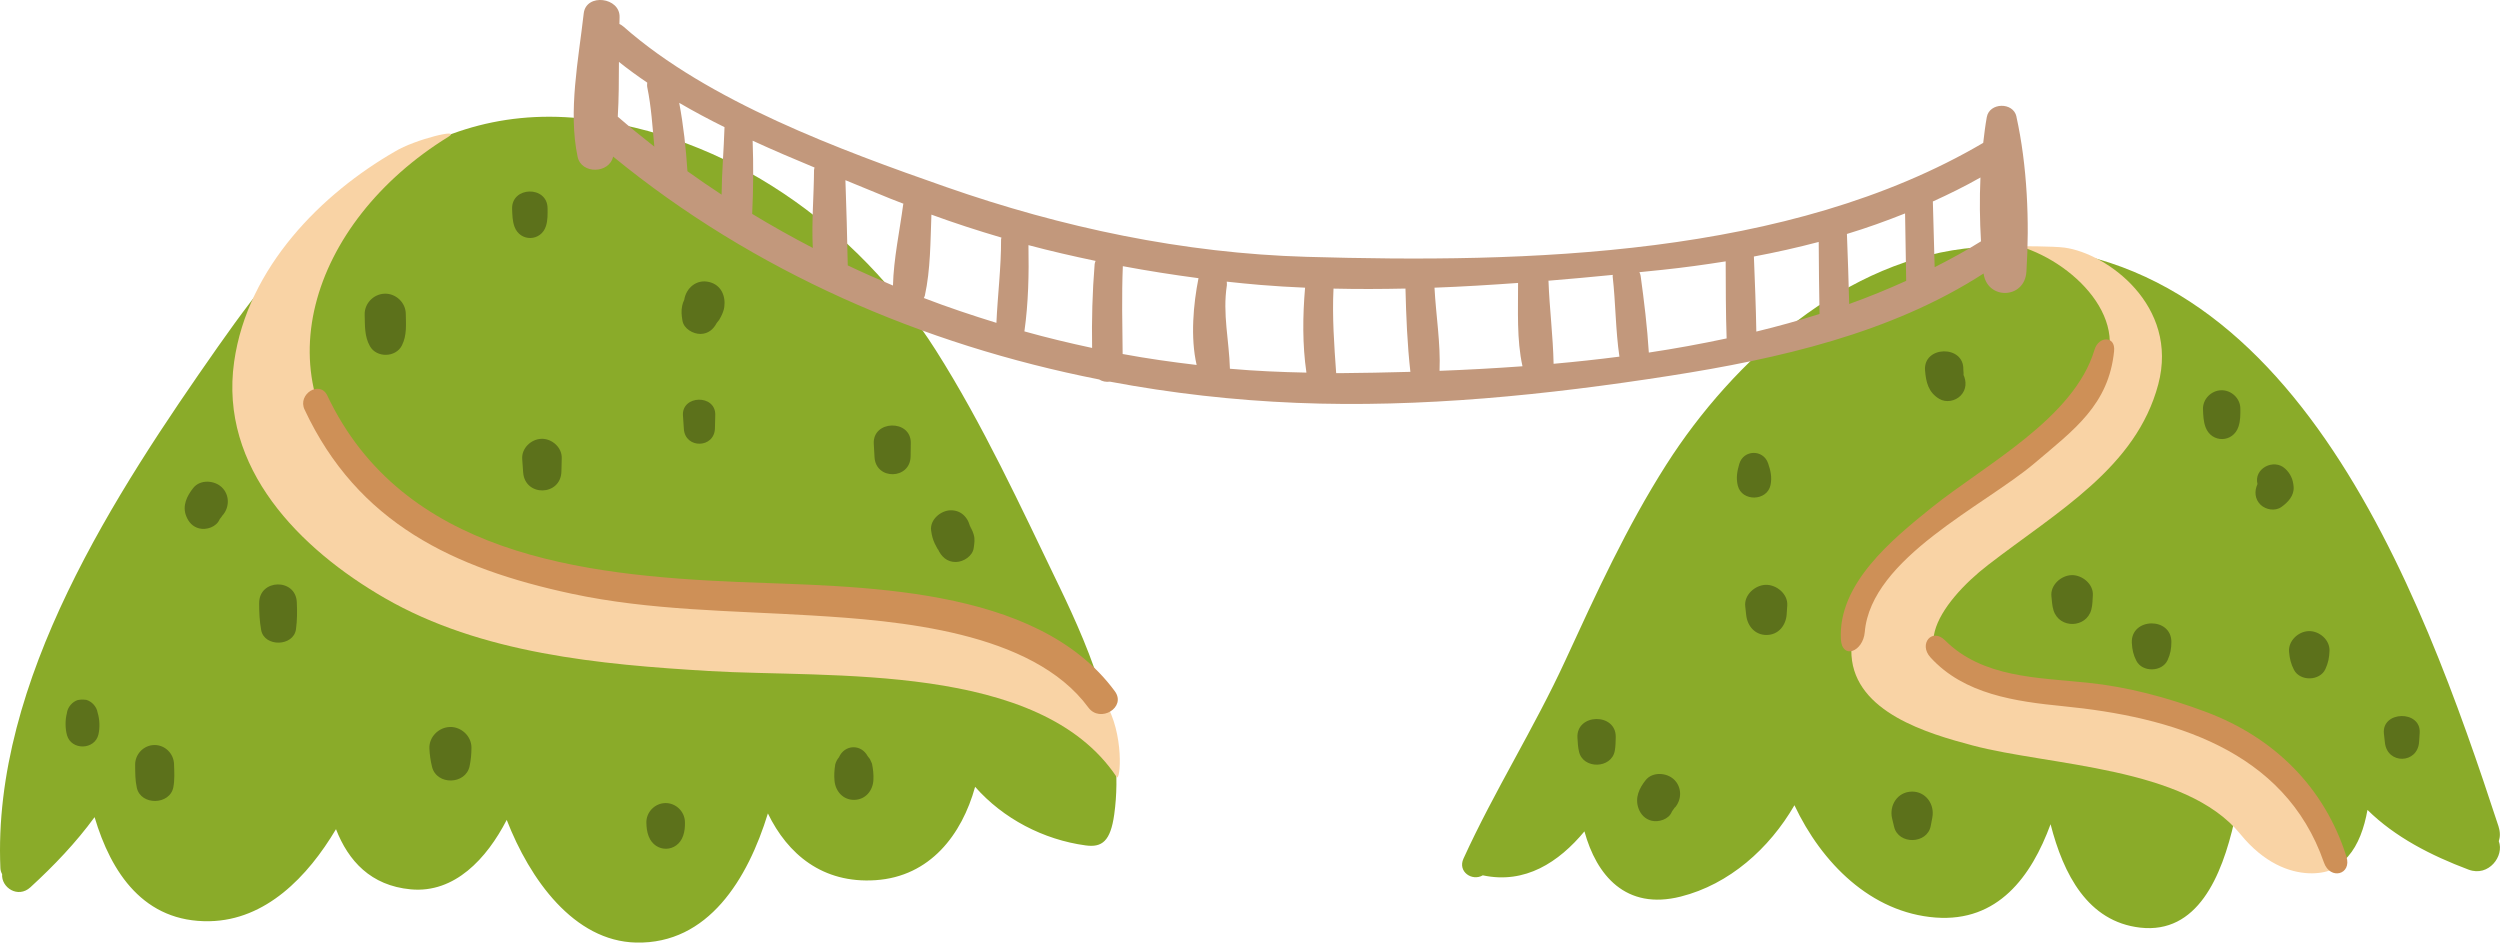<svg xmlns="http://www.w3.org/2000/svg" width="1080" height="407.2" viewBox="0 0 1080 407.2"><g id="a"/><g id="b"><g id="c"><g id="d"><path d="M457.32 252.75c-16.38-33.96-32.81-69.55-53.04-101.43-33.97-53.52-90.1-93.61-153.38-100.17-72.69-7.53-119.29 45.22-156.71 98.58C49.97 212.8-3.39 293.98.17 375.09c.05.99.35 1.8.75 2.54-.45 5.75 6.82 10.63 12.22 5.67 10.24-9.39 19.67-19.27 27.72-30.29 7.11 23.96 21.3 45.53 49.74 44.95 24.18-.49 42.29-19.12 54.55-39.76 5.33 13.69 15 24.39 32.29 26 18.97 1.77 32.85-13.29 41.46-30.01 10.03 25.81 29.07 52.38 55.87 53 31.21.72 48.27-27.48 56.96-55.79 8.52 17.59 23.61 30.37 46.52 28.84 23.58-1.58 37.28-19.67 43-40.33 12.09 13.74 29.51 22.85 47.81 25.32 6.99.94 10.68-1.78 12.29-13.4 4.77-34.27-9.2-68.35-24.02-99.08zm622.08 104.36c-33.5-102.17-90.81-260.53-225.57-250.23-56.19 4.3-105.22 48.72-133.98 93.83-17.11 26.85-30.31 55.68-43.62 84.6-13.42 29.19-30.76 56.53-44.01 85.62-2.59 5.68 3.75 9.89 8.35 7.21 18.28 3.91 32.83-5.66 43.91-18.99 5.19 18.93 17.8 34.18 41.6 28.17 20.92-5.27 38.26-20.7 49.12-39.46 11.74 24.93 33.07 46.42 60.97 48.52 26.93 2.02 41.36-17.69 49.68-40.32 5.55 21.64 16.06 42.07 38.68 44.67 24.65 2.83 35.26-21.83 40.73-46.12 6.55 11.1 15.95 19.83 29.39 21.86 17.83 2.7 25.35-11.11 28.1-26.59 11.89 11.73 27.42 19.69 43.68 25.8 8.75 3.27 15.51-5.99 13.05-12.28.62-1.83.67-3.95-.1-6.29z" fill="#8aab29"/><path d="M42.53 317.26c-1.55 6.78-11.75 7.01-13.6.3-.77-2.84-.83-6.47-.04-9.44.27-2.58 2.36-5.01 4.76-5.72.14-.05.27-.01.42-.04.42-.12.87-.12 1.32-.13.47-.01.91-.02 1.35.07.14.02.27-.02.42.01 2.42.61 4.61 2.95 5 5.51.93 2.92 1.03 6.56.37 9.43zm32.65 12.81c-.14-4.58-3.96-8.32-8.58-8.22-4.62.11-8.27 4.01-8.22 8.59.04 3.34-.01 6.56.72 9.86 1.73 7.82 14.43 7.54 15.81-.35.59-3.32.38-6.54.27-9.88zm36.77-69.56c0 4 .16 7.71.87 11.67 1.36 7.45 14 7.17 15.04-.33.54-3.97.53-7.7.36-11.69-.44-10.48-16.29-10.13-16.26.36zm-16.15-50.02c-3.19-3.05-9.31-3.44-12.27.26-2.76 3.45-4.86 7.67-3.11 12.14 1.01 2.63 2.79 4.67 5.62 5.38 3.17.8 7.39-.63 8.79-3.81.04-.1.1-.19.13-.27.31-.38.66-.74.92-1.17.43-.76.49-.86.18-.26 3.15-3.52 3.23-8.93-.26-12.27zm70.43-83.62c-4.82.11-8.84 4.22-8.69 9.07.14 4.76-.14 9.3 2.26 13.6 2.88 5.14 11.17 4.96 13.82-.3 2.21-4.42 1.74-8.93 1.68-13.7-.07-4.83-4.27-8.78-9.07-8.67zm55-36.55c.11 2.6.12 5.13 1.03 7.61 2.43 6.66 11.46 6.47 13.6-.29.8-2.53.7-5.06.69-7.66-.05-9.88-15.69-9.55-15.32.33zm73.81 89.26c.13 1.92.26 3.84.39 5.76.6 8.65 13.21 8.37 13.42-.29.05-1.93.1-3.85.14-5.78.23-9.01-14.58-8.7-13.96.3zm-100.65 134.48c-4.87.11-9.11 4.33-8.89 9.28.12 2.72.49 5.32 1.15 7.98 2.03 8 14.53 7.73 16.22-.36.55-2.68.8-5.29.8-8.02.0-4.95-4.42-9-9.27-8.89zm39.55-124.49c-4.49.1-8.68 4.08-8.35 8.72.13 1.92.26 3.84.41 5.76.73 10.64 16.26 10.31 16.53-.36.05-1.92.1-3.85.14-5.78.12-4.65-4.24-8.45-8.72-8.35zm72.51-67.72c-5.53-1.4-10.07 2.55-10.88 7.73-.36.77-.69 1.56-.85 2.41-.51 2.32-.29 4.27.11 6.58.57 3.45 4.62 5.76 7.84 5.69 3.27-.07 5.51-1.99 6.9-4.65.05-.07.07-.1.14-.19.7-.75 1.26-1.59 1.69-2.52.68-1.34 1.29-2.77 1.49-4.26.65-4.8-1.35-9.51-6.44-10.79zm71.02 69.89c.11 1.92.22 3.84.32 5.76.57 10.03 15.45 9.71 15.59-.35.04-1.92.06-3.84.08-5.78.13-10.31-16.58-9.95-15.99.36zm41.6 35.39c-.16-.76-.18-.57.0.0h0zm1.55 3.72c-.29-.94-.67-1.86-1.15-2.75-.19-.37-.32-.7-.41-.98.07.35.16.88.27 1.68-.63-4.62-3.68-8.46-8.72-8.35-4.26.1-8.99 4.1-8.37 8.72.31 2.24.67 3.69 1.6 5.72.22.48 1.96 3.76 1.26 2.14 1.43 3.37 4 5.84 7.9 5.75 3.27-.06 7.2-2.59 7.65-6.09.26-1.95.61-3.91-.05-5.85zm-43.92 99.05c-.3-.66-.6-1.3-.88-1.96-.44-.59-.76-1-.99-1.28-2.84-5.31-9.92-5.1-12.4.48-.75.92-1.31 1.93-1.61 3.1-.38 2.42-.55 4.64-.31 7.08.43 4.56 3.76 8.33 8.58 8.22 4.83-.11 8-4.01 8.22-8.59.13-2.43-.13-4.65-.61-7.05zm-89.32 17.03c-4.55.1-8.26 3.96-8.15 8.51.05 2.05.26 3.96 1.01 5.88 2.84 7.28 12.38 7.08 14.89-.32.67-1.94.81-3.88.76-5.92-.1-4.55-3.97-8.26-8.52-8.15zm410.62-28.49c-.05 2.01-.06 3.99-.43 5.98-1.46 7.7-13.65 7.96-15.43.33-.47-1.97-.56-3.95-.68-5.95-.69-10.66 16.75-11.04 16.54-.36zm25.18 18.32c-3.17-3.05-9.31-3.44-12.26.26-2.79 3.51-4.71 7.61-3.11 12.15.92 2.61 2.85 4.68 5.61 5.37 3.08.78 7.52-.58 8.79-3.81.05-.12.12-.23.18-.33.2-.29.48-.66.83-1.15.45-.74.54-.81.23-.23 3.15-3.51 3.22-8.93-.27-12.27zm40.63-136.63c-2.1-6.1-10.61-5.92-12.43.26-.94 3.2-1.48 6.12-.64 9.45 1.77 6.97 12.67 6.73 14.13-.31.69-3.37.02-6.27-1.05-9.4zm-.99 52.52c-4.62.1-9.43 4.34-8.88 9.27.14 1.28.27 2.55.42 3.83.52 4.74 3.85 8.66 8.94 8.56 5.07-.11 8.23-4.19 8.54-8.94.08-1.28.17-2.56.26-3.84.32-4.95-4.67-8.99-9.28-8.88zm63.01 89.33c-6.11.13-9.79 5.94-8.44 11.6.29 1.2.57 2.41.86 3.6 1.86 7.82 14.3 7.55 15.82-.35.23-1.2.45-2.42.69-3.64 1.11-5.7-2.83-11.35-8.94-11.22zm95.12-64.21c.16 2.88.64 5.13 1.98 7.73 2.6 5.02 11.1 4.85 13.46-.3 1.23-2.66 1.62-4.93 1.65-7.82.07-11.01-17.64-10.63-17.09.38zm-25.99-29.31c-4.55.1-9.27 4.28-8.75 9.14.22 2.02.3 4.13.91 6.07 2.52 8.04 14.18 7.78 16.34-.36.53-1.96.51-4.08.65-6.11.32-4.87-4.58-8.84-9.14-8.75zm102.47 24.18c-4.53.1-8.95 4.18-8.56 8.94.25 2.89.79 5.18 2.12 7.77 2.61 5.08 11.19 4.89 13.58-.3 1.22-2.65 1.67-4.95 1.78-7.85.2-4.77-4.38-8.65-8.93-8.56zm32.42 44.34c.14 1.28.29 2.56.43 3.84 1.04 9.5 14.15 9.21 14.77-.32.08-1.29.17-2.57.25-3.86.66-9.99-16.54-9.61-15.45.33zm-70.26-148.39c-4.34.1-8.07 3.84-7.9 8.25.11 2.66.17 5.17 1.11 7.71 2.6 6.98 11.96 6.78 14.25-.31.84-2.58.79-5.08.78-7.76-.02-4.4-3.9-7.98-8.23-7.89zm27.61 33.88c-4.92-4.58-13.64-.05-11.98 6.59-.1.27-.12.35.01.08h0c-1.42 3.04-1.16 6.52 1.36 8.93 2.28 2.18 6.29 2.86 8.97.95 2.83-1.99 5.55-4.88 5.29-8.66-.22-3.17-1.3-5.7-3.65-7.89zm-140.16-31.6c-2.34 2.44-6.37 3.2-9.33 1.41-4.67-2.82-5.69-7.23-6.09-12.32-.81-10.64 16.84-11.04 16.54-.36-.01.54.29 2.86-.01 2.14 1.46 3.07 1.37 6.54-1.11 9.13z" fill="#5c711b"/><path d="M1010.43 372.82c-16.75-41.78-43.4-60.43-86.39-69.88-18.89-4.15-46.7-6.53-65.76-9.28-39.85-5.75-20.22-33.59.57-49.61 30.27-23.34 63.96-42.07 73.51-77.97 9.06-34.07-22.14-56.62-40.48-59.11-4.52-.62-19.81-.65-19.24-.55 25.17 7.63 51.53 35.44 32.06 59.42-11.89 14.64-38.51 34.15-53.13 45.88-21.16 16.98-53.72 40.65-51.73 71.41 1.59 24.62 32.95 33.75 52.21 38.87 33.25 8.87 92.08 9.14 115.8 38.35 20.49 25.22 43.87 15.68 42.57 12.47z" fill="#f9d3a5"/><path d="M477.34 303.27c-29.89-47.67-114.59-45.3-189.86-50.6-45.13-3.17-91.77-10.85-126.36-42.3-49.69-45.16-27.29-114.32 32.48-151.21 6.59-4.06-14.4 1.04-22.94 6.27-31.34 18.01-63.69 49.81-69.51 90.85-6.52 45.92 28.46 80.96 65.03 102.07 41.7 24.07 93.07 28.72 140.12 31.53 52.41 3.13 142.84-4.06 176.07 45.75 1.66 2.47 3.47-18.78-5.02-32.35z" fill="#f9d3a5"/><path d="M871.11 50.35c-1.41-6.34-11.69-6.12-12.82.27-.65 3.62-1.11 7.35-1.54 11.1-83.94 49.34-197.25 51.99-292.36 49.23-53.21-1.54-105.59-12.64-155.71-30.17-45.59-15.94-102.71-36.93-139.34-69.29-.56-.5-1.16-.84-1.75-1.11.04-.94.02-1.91.07-2.84.37-8.78-14.49-10.58-15.49-1.75-2.23 19.75-6.8 42.34-2.63 61.97 1.61 7.6 13.71 7.28 15.33-.11 60.81 49.79 133.63 81.22 209.97 96.28 1.38.87 3.02 1.18 4.65.95 26.61 5.01 53.62 8.06 80.69 9.16 53.65 2.2 108.34-3.45 161.3-11.72 46.52-7.27 95.36-18.27 135.43-44.17 1.6 11.55 17.75 11.1 18.5-.75 1.4-21.62.36-45.9-4.33-67.07zm-604.23.05c.47-7.82.48-15.78.5-23.66 3.94 3.15 8.04 6.11 12.23 8.96-.06.66-.13 1.31.02 2.04 1.74 8.46 2.24 17.05 3.05 25.61-5.36-4.19-10.64-8.48-15.81-12.95zm44.85 33.68c-4.99-3.27-9.9-6.62-14.75-10.11-.64-9.82-1.72-19.79-3.56-29.54 6.36 3.72 12.91 7.2 19.57 10.5-.29 9.65-1.17 19.43-1.26 29.14zm39.93-10.56c-.06 11.09-1.09 22.43-.53 33.59-8.88-4.62-17.63-9.51-26.19-14.71.52-10.51.57-21.1.2-31.62 8.84 4.07 17.8 7.88 26.74 11.59-.06.39-.23.72-.23 1.16zm38.52 14.81c-1.52 11.48-4.12 23.38-4.42 35.02-6.56-2.77-13.09-5.63-19.53-8.7-.22-12.26-.59-24.55-1.01-36.81 6.59 2.68 13.13 5.35 19.53 8.02 1.84.75 3.71 1.41 5.55 2.15-.02.12-.11.19-.12.32zm42.28 15.17c.05 12.05-1.48 23.97-2.01 35.97-10.56-3.27-21.05-6.75-31.36-10.73.13-.35.35-.62.44-1.01 2.47-11.29 2.4-23.4 2.84-35.01 9.98 3.66 20.07 6.92 30.26 9.92-.05.31-.18.54-.18.87zm40.42 10.66c-.98 12.07-1.3 24.09-1.09 36.15-9.82-2.1-19.58-4.44-29.25-7.15 1.73-12.2 1.99-24.94 1.75-37.26 9.59 2.56 19.27 4.77 29 6.81-.16.48-.37.91-.42 1.44zm44.06 43.5c-10.7-1.26-21.37-2.76-31.96-4.73-.14-12.65-.43-25.29.08-37.94 10.84 2.02 21.74 3.74 32.69 5.18-2.23 11.22-3.54 25.63-.81 37.48zm47.44 3.31c-11.04-.23-22.05-.69-33.06-1.67-.32-12.14-3.23-23.7-1.32-36.04.08-.57-.02-1.06-.06-1.59 4.83.54 9.68 1 14.52 1.42 6.42.54 12.87.91 19.33 1.19-1.04 12.17-1.18 24.58.58 36.68zm14.18.23c-.44.0-.88-.02-1.34-.02-.87-12.24-1.74-24.24-1.15-36.5 10.32.25 20.69.2 31.09-.02.28 11.92.79 24.14 2.12 35.98-10.39.29-20.67.48-30.73.57zm43.32-1c.5-11.89-1.56-24.01-2.18-35.92 12.04-.44 24.08-1.19 36.1-2.05.06 11.75-.66 24.4 1.91 36-12.03.87-24.01 1.53-35.82 1.97zm49.27-3.04c-.23-11.86-1.77-23.82-2.2-35.7.0-.07-.05-.12-.05-.19 9.32-.75 18.59-1.62 27.83-2.52.0.24-.1.41-.06.67 1.3 11.42 1.23 23.23 2.92 34.65-9.48 1.22-18.98 2.24-28.45 3.09zm74.74-10.96c-11.1 2.36-22.3 4.42-33.6 6.11-.67-11.06-2.05-22.28-3.54-33.17-.07-.6-.32-1.05-.53-1.56 3.35-.35 6.73-.67 10.07-1.03 9.11-.95 18.16-2.21 27.2-3.64.05 11.09.02 22.2.41 33.29zm40.13-10.56c-8.95 2.83-18.07 5.37-27.29 7.6-.17-10.8-.64-21.59-1.05-32.38.0-.02-.01-.02-.01-.04 9.43-1.77 18.77-3.87 28.01-6.3.06 10.37.16 20.74.35 31.11zm11.85-34.57c8.51-2.57 16.86-5.57 25.12-8.87.17 9.71.32 19.43.48 29.13-8.03 3.63-16.22 6.99-24.62 10-.27-10.09-.58-20.18-.98-30.26zm57.91 3.19c-6.47 4.05-13.17 7.69-20.01 11.17-.25-9.46-.51-18.93-.78-28.39 6.97-3.16 13.85-6.54 20.56-10.36-.41 9.2-.3 18.51.23 27.58z" fill="#c2987c"/><path d="M913.29 151.69c-2.34 23.25-17.39 34.01-34.28 48.35-21.74 18.46-70.73 40.98-73.43 73.01-.73 8.56-9.86 12-10.32 3.1-1.24-24.02 22.05-43.04 39.09-56.77 23-18.53 61.64-38.56 70.49-68.32 1.75-5.94 9.14-6.12 8.45.62zm100.35 218.29c-9.51-29.95-31.23-51.42-60.78-62.47-16.62-6.22-33.63-10.8-51.31-12.61-21.31-2.2-45.09-2.11-61.28-18.26-5.63-5.62-11.56 1.58-6.32 7.34 14.49 15.96 36.72 19.06 57.45 21.11 46.33 4.58 95.6 18.62 112.54 67.52 2.68 7.72 12.2 5.25 9.7-2.62zm-532.05-71.39c-34.01-46.18-111.59-45.04-162.65-47.17-68.14-2.88-145.04-12.03-177.55-80.55-3.19-6.72-12.95-.62-9.83 6.04 23.01 49.15 64.39 68.63 115.36 79.57 33.96 7.29 69.2 7.31 103.73 9.4 36.83 2.23 95.3 6.79 119.5 39.74 5.08 6.92 16.6-.04 11.44-7.03z" fill="#ce9057"/></g></g></g></svg>